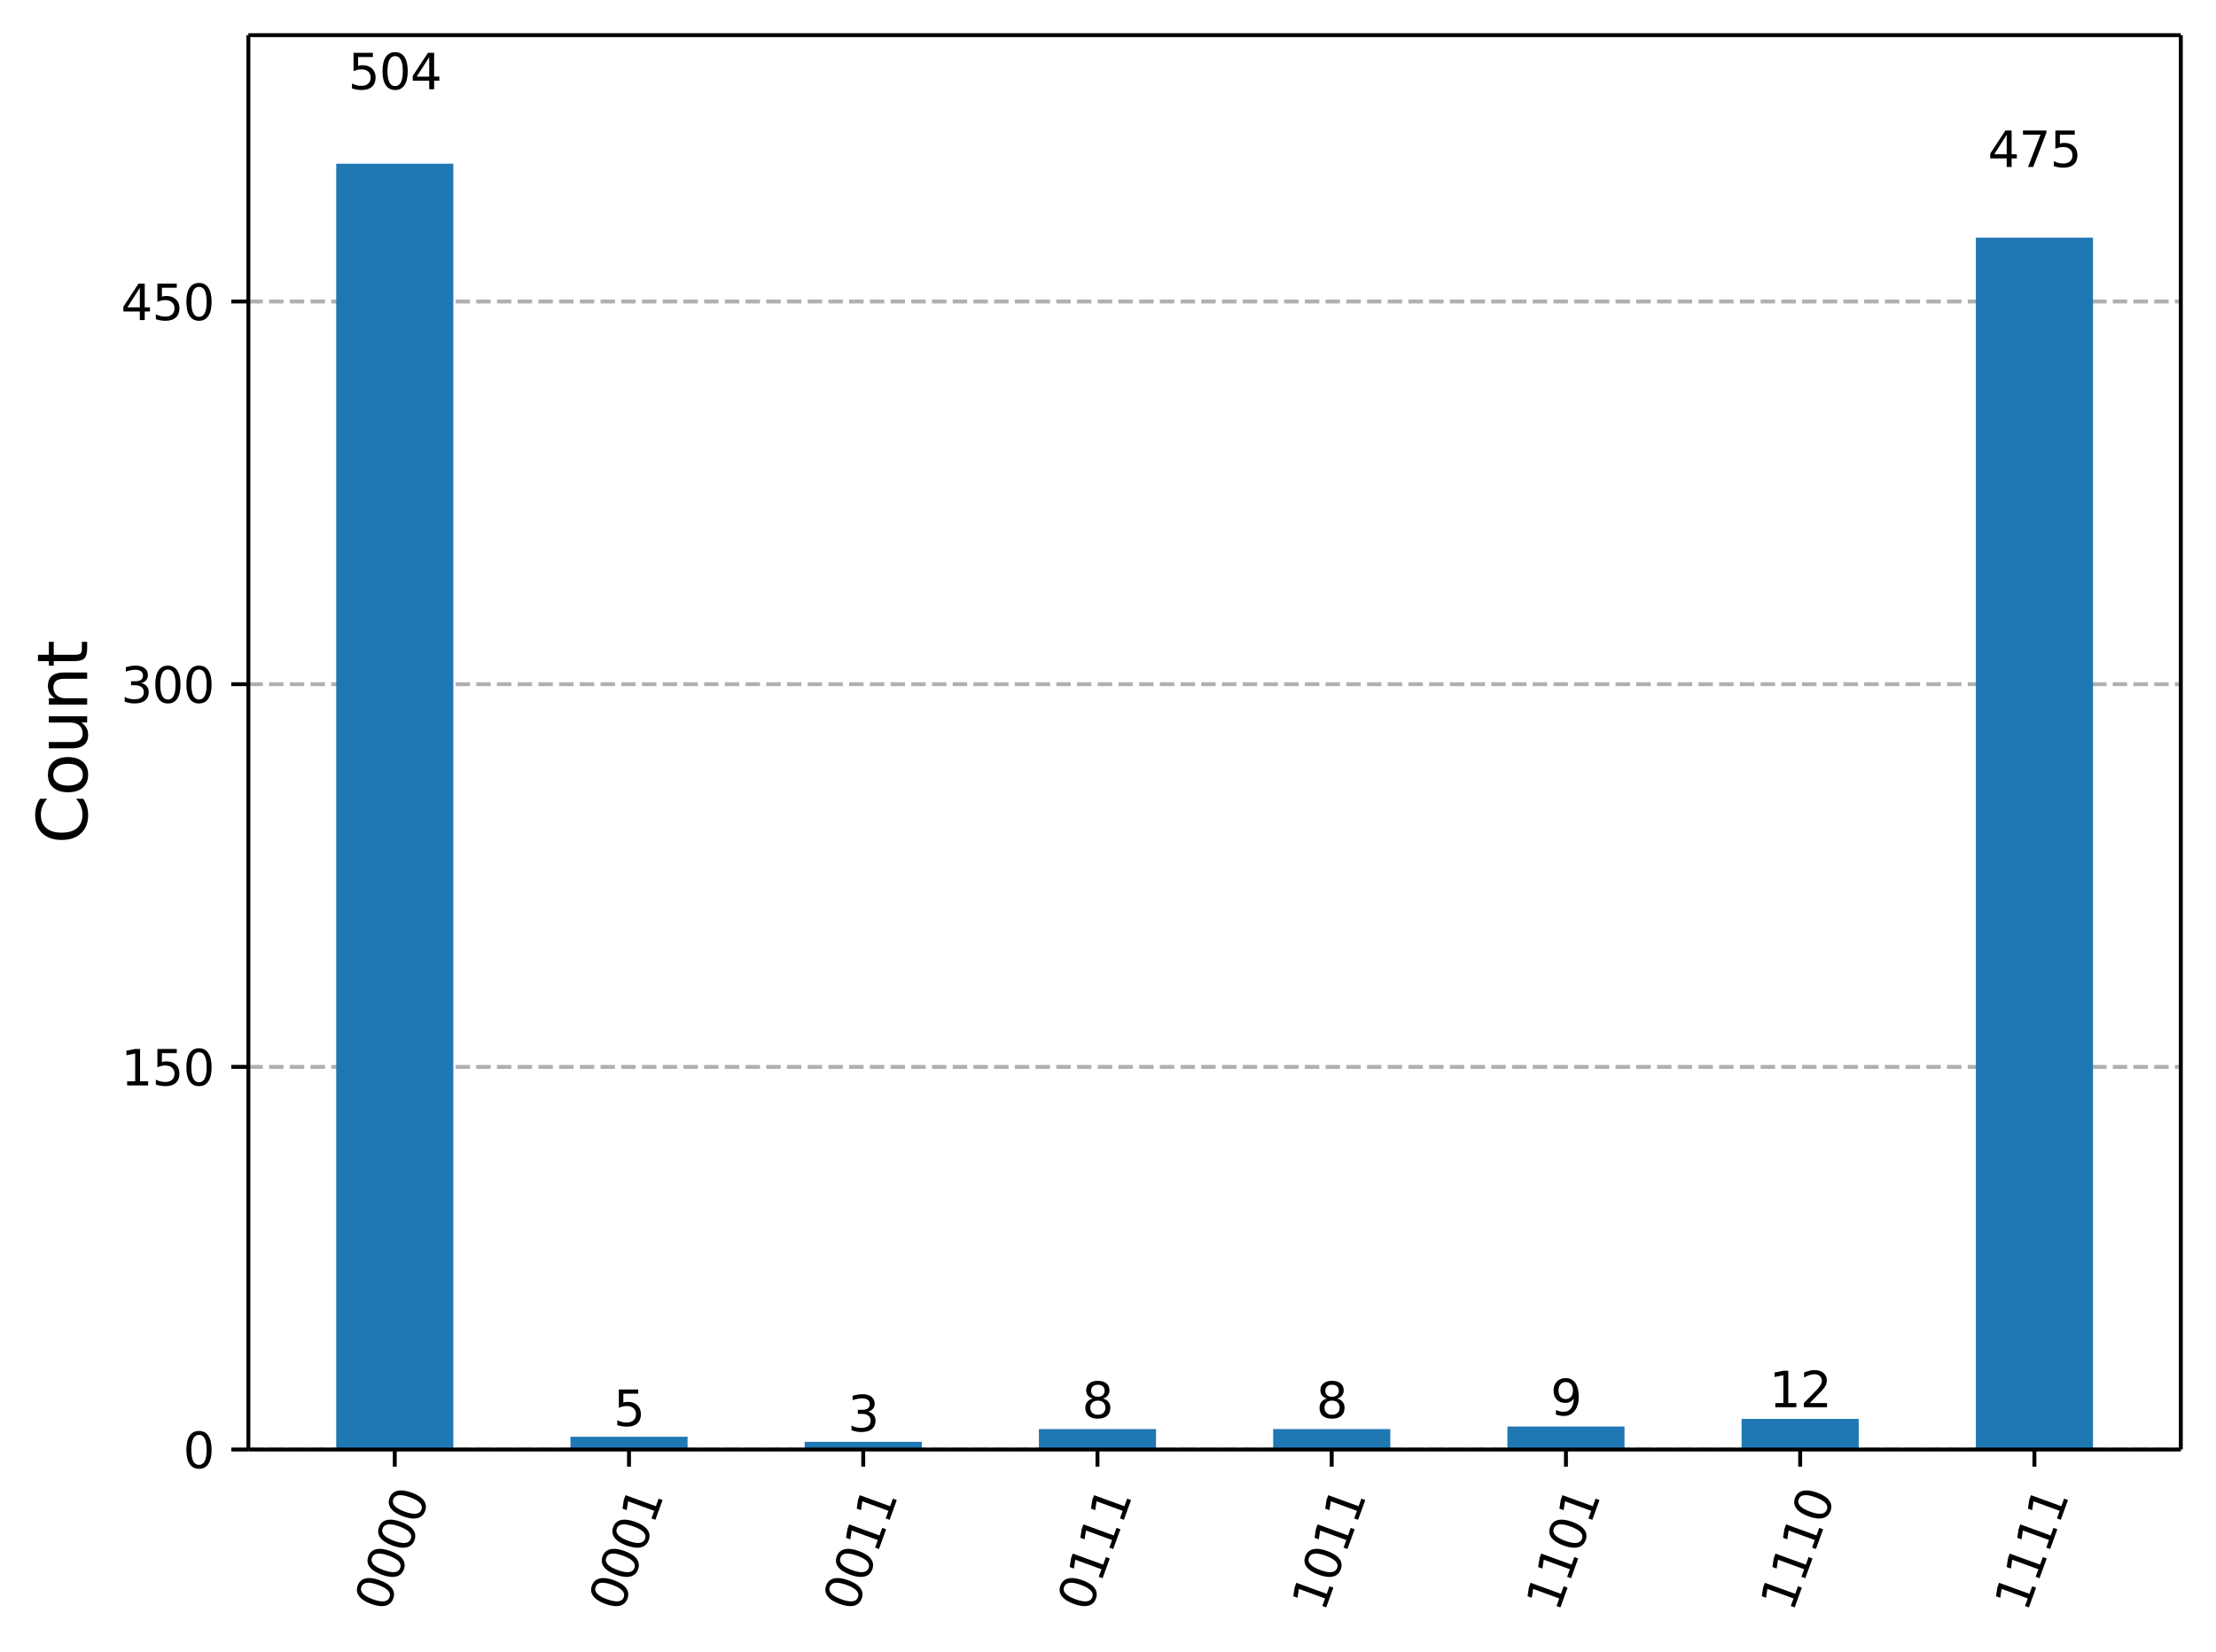 <?xml version="1.0" encoding="UTF-8"?><!DOCTYPE svg  PUBLIC '-//W3C//DTD SVG 1.1//EN'  'http://www.w3.org/Graphics/SVG/1.1/DTD/svg11.dtd'><svg width="453.57pt" height="338.16pt" version="1.1" viewBox="0 0 453.57 338.16" xmlns="http://www.w3.org/2000/svg" xmlns:xlink="http://www.w3.org/1999/xlink"><defs><style type="text/css">*{stroke-linejoin: round; stroke-linecap: butt}</style></defs><path d="m0 338.16h453.57v-338.16h-453.57z" fill="#ffffff"/><path d="m50.837 296.73h395.53v-289.53h-395.53z" fill="#ffffff"/><defs><path id="56bc601931b" d="m0 0v3.5" stroke="#000000" stroke-width=".8"/></defs><use x="80.801" y="296.734" stroke="#000000" stroke-width=".8" xlink:href="#56bc601931b"/><g transform="translate(79.237 330.25) rotate(-70) scale(.1 -.1)"><defs><path id="DejaVuSans-30" transform="scale(.016)" d="m2034 4250q-487 0-733-480-245-479-245-1442 0-959 245-1439 246-480 733-480 491 0 736 480 246 480 246 1439 0 963-246 1442-245 480-736 480zm0 500q785 0 1199-621 414-620 414-1801 0-1178-414-1799-414-620-1199-620-784 0-1198 620-414 621-414 1799 0 1181 414 1801 414 621 1198 621z"/></defs><use xlink:href="#DejaVuSans-30"/><use transform="translate(63.623)" xlink:href="#DejaVuSans-30"/><use transform="translate(127.25)" xlink:href="#DejaVuSans-30"/><use transform="translate(190.87)" xlink:href="#DejaVuSans-30"/></g><use x="128.744" y="296.734" stroke="#000000" stroke-width=".8" xlink:href="#56bc601931b"/><g transform="translate(127.18 330.25) rotate(-70) scale(.1 -.1)"><defs><path id="DejaVuSans-31" transform="scale(.016)" d="m794 531h1031v3560l-1122-225v575l1116 225h631v-4135h1031v-531h-2687v531z"/></defs><use xlink:href="#DejaVuSans-30"/><use transform="translate(63.623)" xlink:href="#DejaVuSans-30"/><use transform="translate(127.25)" xlink:href="#DejaVuSans-30"/><use transform="translate(190.87)" xlink:href="#DejaVuSans-31"/></g><use x="176.687" y="296.734" stroke="#000000" stroke-width=".8" xlink:href="#56bc601931b"/><g transform="translate(175.12 330.25) rotate(-70) scale(.1 -.1)"><use xlink:href="#DejaVuSans-30"/><use transform="translate(63.623)" xlink:href="#DejaVuSans-30"/><use transform="translate(127.25)" xlink:href="#DejaVuSans-31"/><use transform="translate(190.87)" xlink:href="#DejaVuSans-31"/></g><use x="224.63" y="296.734" stroke="#000000" stroke-width=".8" xlink:href="#56bc601931b"/><g transform="translate(223.07 330.25) rotate(-70) scale(.1 -.1)"><use xlink:href="#DejaVuSans-30"/><use transform="translate(63.623)" xlink:href="#DejaVuSans-31"/><use transform="translate(127.25)" xlink:href="#DejaVuSans-31"/><use transform="translate(190.87)" xlink:href="#DejaVuSans-31"/></g><use x="272.573" y="296.734" stroke="#000000" stroke-width=".8" xlink:href="#56bc601931b"/><g transform="translate(271.01 330.25) rotate(-70) scale(.1 -.1)"><use xlink:href="#DejaVuSans-31"/><use transform="translate(63.623)" xlink:href="#DejaVuSans-30"/><use transform="translate(127.25)" xlink:href="#DejaVuSans-31"/><use transform="translate(190.87)" xlink:href="#DejaVuSans-31"/></g><use x="320.516" y="296.734" stroke="#000000" stroke-width=".8" xlink:href="#56bc601931b"/><g transform="translate(318.95 330.25) rotate(-70) scale(.1 -.1)"><use xlink:href="#DejaVuSans-31"/><use transform="translate(63.623)" xlink:href="#DejaVuSans-31"/><use transform="translate(127.25)" xlink:href="#DejaVuSans-30"/><use transform="translate(190.87)" xlink:href="#DejaVuSans-31"/></g><use x="368.459" y="296.734" stroke="#000000" stroke-width=".8" xlink:href="#56bc601931b"/><g transform="translate(366.9 330.25) rotate(-70) scale(.1 -.1)"><use xlink:href="#DejaVuSans-31"/><use transform="translate(63.623)" xlink:href="#DejaVuSans-31"/><use transform="translate(127.25)" xlink:href="#DejaVuSans-31"/><use transform="translate(190.87)" xlink:href="#DejaVuSans-30"/></g><use x="416.402" y="296.734" stroke="#000000" stroke-width=".8" xlink:href="#56bc601931b"/><g transform="translate(414.84 330.25) rotate(-70) scale(.1 -.1)"><use xlink:href="#DejaVuSans-31"/><use transform="translate(63.623)" xlink:href="#DejaVuSans-31"/><use transform="translate(127.25)" xlink:href="#DejaVuSans-31"/><use transform="translate(190.87)" xlink:href="#DejaVuSans-31"/></g><path d="m50.837 296.73h395.53" clip-path="url(#a66ecdb3287)" fill="none" stroke="#b0b0b0" stroke-dasharray="2.96,1.28" stroke-width=".8"/><defs><path id="068a09cc224" d="m0 0h-3.5" stroke="#000000" stroke-width=".8"/></defs><use x="50.837" y="296.734" stroke="#000000" stroke-width=".8" xlink:href="#068a09cc224"/><g transform="translate(37.474 300.53) scale(.1 -.1)"><use xlink:href="#DejaVuSans-30"/></g><path d="m50.837 218.4h395.53" clip-path="url(#a66ecdb3287)" fill="none" stroke="#b0b0b0" stroke-dasharray="2.96,1.28" stroke-width=".8"/><use x="50.837" y="218.397" stroke="#000000" stroke-width=".8" xlink:href="#068a09cc224"/><g transform="translate(24.749 222.2) scale(.1 -.1)"><defs><path id="DejaVuSans-35" transform="scale(.016)" d="m691 4666h2478v-532h-1900v-1143q137 47 274 70 138 23 276 23 781 0 1237-428 457-428 457-1159 0-753-469-1171-469-417-1322-417-294 0-599 50-304 50-629 150v635q281-153 581-228t634-75q541 0 856 284 316 284 316 772 0 487-316 771-315 285-856 285-253 0-505-56-251-56-513-175v2344z"/></defs><use xlink:href="#DejaVuSans-31"/><use transform="translate(63.623)" xlink:href="#DejaVuSans-35"/><use transform="translate(127.25)" xlink:href="#DejaVuSans-30"/></g><path d="m50.837 140.06h395.53" clip-path="url(#a66ecdb3287)" fill="none" stroke="#b0b0b0" stroke-dasharray="2.96,1.28" stroke-width=".8"/><use x="50.837" y="140.06" stroke="#000000" stroke-width=".8" xlink:href="#068a09cc224"/><g transform="translate(24.749 143.86) scale(.1 -.1)"><defs><path id="DejaVuSans-33" transform="scale(.016)" d="m2597 2516q453-97 707-404 255-306 255-756 0-690-475-1069-475-378-1350-378-293 0-604 58t-642 174v609q262-153 574-231 313-78 654-78 593 0 904 234t311 681q0 413-289 645-289 233-804 233h-544v519h569q465 0 712 186t247 536q0 359-255 551-254 193-729 193-260 0-557-57-297-56-653-174v562q360 100 674 150t592 50q719 0 1137-327 419-326 419-882 0-388-222-655t-631-370z"/></defs><use xlink:href="#DejaVuSans-33"/><use transform="translate(63.623)" xlink:href="#DejaVuSans-30"/><use transform="translate(127.25)" xlink:href="#DejaVuSans-30"/></g><path d="m50.837 61.723h395.53" clip-path="url(#a66ecdb3287)" fill="none" stroke="#b0b0b0" stroke-dasharray="2.96,1.28" stroke-width=".8"/><use x="50.837" y="61.723" stroke="#000000" stroke-width=".8" xlink:href="#068a09cc224"/><g transform="translate(24.749 65.522) scale(.1 -.1)"><defs><path id="DejaVuSans-34" transform="scale(.016)" d="m2419 4116-1594-2491h1594v2491zm-166 550h794v-3041h666v-525h-666v-1100h-628v1100h-2106v609l1940 2957z"/></defs><use xlink:href="#DejaVuSans-34"/><use transform="translate(63.623)" xlink:href="#DejaVuSans-35"/><use transform="translate(127.25)" xlink:href="#DejaVuSans-30"/></g><g transform="translate(17.838 172.75) rotate(-90) scale(.14 -.14)"><defs><path id="DejaVuSans-43" transform="scale(.016)" d="m4122 4306v-665q-319 297-680 443-361 147-767 147-800 0-1225-489t-425-1414q0-922 425-1411t1225-489q406 0 767 147t680 444v-660q-331-225-702-338-370-112-782-112-1060 0-1670 648-609 649-609 1771 0 1125 609 1773 610 649 1670 649 418 0 788-111 371-111 696-333z"/><path id="DejaVuSans-6f" transform="scale(.016)" d="m1959 3097q-462 0-731-361t-269-989 267-989q268-361 733-361 460 0 728 362 269 363 269 988 0 622-269 986-268 364-728 364zm0 487q750 0 1178-488 429-487 429-1349 0-859-429-1349-428-489-1178-489-753 0-1180 489-426 490-426 1349 0 862 426 1349 427 488 1180 488z"/><path id="DejaVuSans-75" transform="scale(.016)" d="m544 1381v2119h575v-2097q0-497 193-746 194-248 582-248 465 0 735 297 271 297 271 810v1984h575v-3500h-575v538q-209-319-486-474-276-155-642-155-603 0-916 375-312 375-312 1097zm1447 2203z"/><path id="DejaVuSans-6e" transform="scale(.016)" d="m3513 2113v-2113h-575v2094q0 497-194 743-194 247-581 247-466 0-735-297-269-296-269-809v-1978h-578v3500h578v-544q207 316 486 472 280 156 646 156 603 0 912-373 310-373 310-1098z"/><path id="DejaVuSans-74" transform="scale(.016)" d="m1172 4494v-994h1184v-447h-1184v-1900q0-428 117-550t477-122h590v-481h-590q-666 0-919 248-253 249-253 905v1900h-422v447h422v994h578z"/></defs><use xlink:href="#DejaVuSans-43"/><use transform="translate(69.824)" xlink:href="#DejaVuSans-6f"/><use transform="translate(131.01)" xlink:href="#DejaVuSans-75"/><use transform="translate(194.38)" xlink:href="#DejaVuSans-6e"/><use transform="translate(257.76)" xlink:href="#DejaVuSans-74"/></g><path d="m68.816 296.73h23.972v-263.21h-23.972z" clip-path="url(#a66ecdb3287)" fill="#1f77b4"/><path d="m116.76 296.73h23.972v-2.611h-23.972z" clip-path="url(#a66ecdb3287)" fill="#1f77b4"/><path d="m164.7 296.73h23.972v-1.567h-23.972z" clip-path="url(#a66ecdb3287)" fill="#1f77b4"/><path d="m212.64 296.73h23.972v-4.178h-23.972z" clip-path="url(#a66ecdb3287)" fill="#1f77b4"/><path d="m260.59 296.73h23.972v-4.178h-23.972z" clip-path="url(#a66ecdb3287)" fill="#1f77b4"/><path d="m308.53 296.73h23.972v-4.7h-23.972z" clip-path="url(#a66ecdb3287)" fill="#1f77b4"/><path d="m356.47 296.73h23.972v-6.267h-23.972z" clip-path="url(#a66ecdb3287)" fill="#1f77b4"/><path d="m404.42 296.73h23.972v-248.07h-23.972z" clip-path="url(#a66ecdb3287)" fill="#1f77b4"/><path d="m50.837 296.73v-289.53" fill="none" stroke="#000000" stroke-linecap="square" stroke-width=".8"/><path d="m446.37 296.73v-289.53" fill="none" stroke="#000000" stroke-linecap="square" stroke-width=".8"/><path d="m50.837 296.73h395.53" fill="none" stroke="#000000" stroke-linecap="square" stroke-width=".8"/><path d="m50.837 7.2h395.53" fill="none" stroke="#000000" stroke-linecap="square" stroke-width=".8"/><g transform="translate(71.258 18.281) scale(.1 -.1)"><use xlink:href="#DejaVuSans-35"/><use transform="translate(63.623)" xlink:href="#DejaVuSans-30"/><use transform="translate(127.25)" xlink:href="#DejaVuSans-34"/></g><g transform="translate(125.56 291.91) scale(.1 -.1)"><use xlink:href="#DejaVuSans-35"/></g><g transform="translate(173.51 293.01) scale(.1 -.1)"><use xlink:href="#DejaVuSans-33"/></g><g transform="translate(221.45 290.27) scale(.1 -.1)"><defs><path id="DejaVuSans-38" transform="scale(.016)" d="m2034 2216q-450 0-708-241-257-241-257-662 0-422 257-663 258-241 708-241t709 242q260 243 260 662 0 421-258 662-257 241-711 241zm-631 268q-406 100-633 378-226 279-226 679 0 559 398 884 399 325 1092 325 697 0 1094-325t397-884q0-400-227-679-226-278-629-378 456-106 710-416 255-309 255-755 0-679-414-1042-414-362-1186-362-771 0-1186 362-414 363-414 1042 0 446 256 755 257 310 713 416zm-231 997q0-362 226-565 227-203 636-203 407 0 636 203 230 203 230 565 0 363-230 566-229 203-636 203-409 0-636-203-226-203-226-566z"/></defs><use xlink:href="#DejaVuSans-38"/></g><g transform="translate(269.39 290.27) scale(.1 -.1)"><use xlink:href="#DejaVuSans-38"/></g><g transform="translate(317.34 289.72) scale(.1 -.1)"><defs><path id="DejaVuSans-39" transform="scale(.016)" d="m703 97v575q238-113 481-172 244-59 479-59 625 0 954 420 330 420 377 1277-181-269-460-413-278-144-615-144-700 0-1108 423-408 424-408 1159 0 718 425 1152 425 435 1131 435 810 0 1236-621 427-620 427-1801 0-1103-524-1761-523-658-1407-658-238 0-482 47-243 47-506 141zm1256 1978q425 0 673 290 249 291 249 798 0 503-249 795-248 292-673 292t-673-292-248-795q0-507 248-798 248-290 673-290z"/></defs><use xlink:href="#DejaVuSans-39"/></g><g transform="translate(362.1 288.07) scale(.1 -.1)"><defs><path id="DejaVuSans-32" transform="scale(.016)" d="m1228 531h2203v-531h-2962v531q359 372 979 998 621 627 780 809 303 340 423 576 121 236 121 464 0 372-261 606-261 235-680 235-297 0-627-103-329-103-704-313v638q381 153 712 231 332 78 607 78 725 0 1156-363 431-362 431-968 0-288-108-546-107-257-392-607-78-91-497-524-418-433-1181-1211z"/></defs><use xlink:href="#DejaVuSans-31"/><use transform="translate(63.623)" xlink:href="#DejaVuSans-32"/></g><g transform="translate(406.86 34.183) scale(.1 -.1)"><defs><path id="DejaVuSans-37" transform="scale(.016)" d="m525 4666h3e3v-269l-1694-4397h-659l1594 4134h-2241v532z"/></defs><use xlink:href="#DejaVuSans-34"/><use transform="translate(63.623)" xlink:href="#DejaVuSans-37"/><use transform="translate(127.25)" xlink:href="#DejaVuSans-35"/></g><defs><clipPath id="a66ecdb3287"><rect x="50.837" y="7.2" width="395.53" height="289.53"/></clipPath></defs></svg>